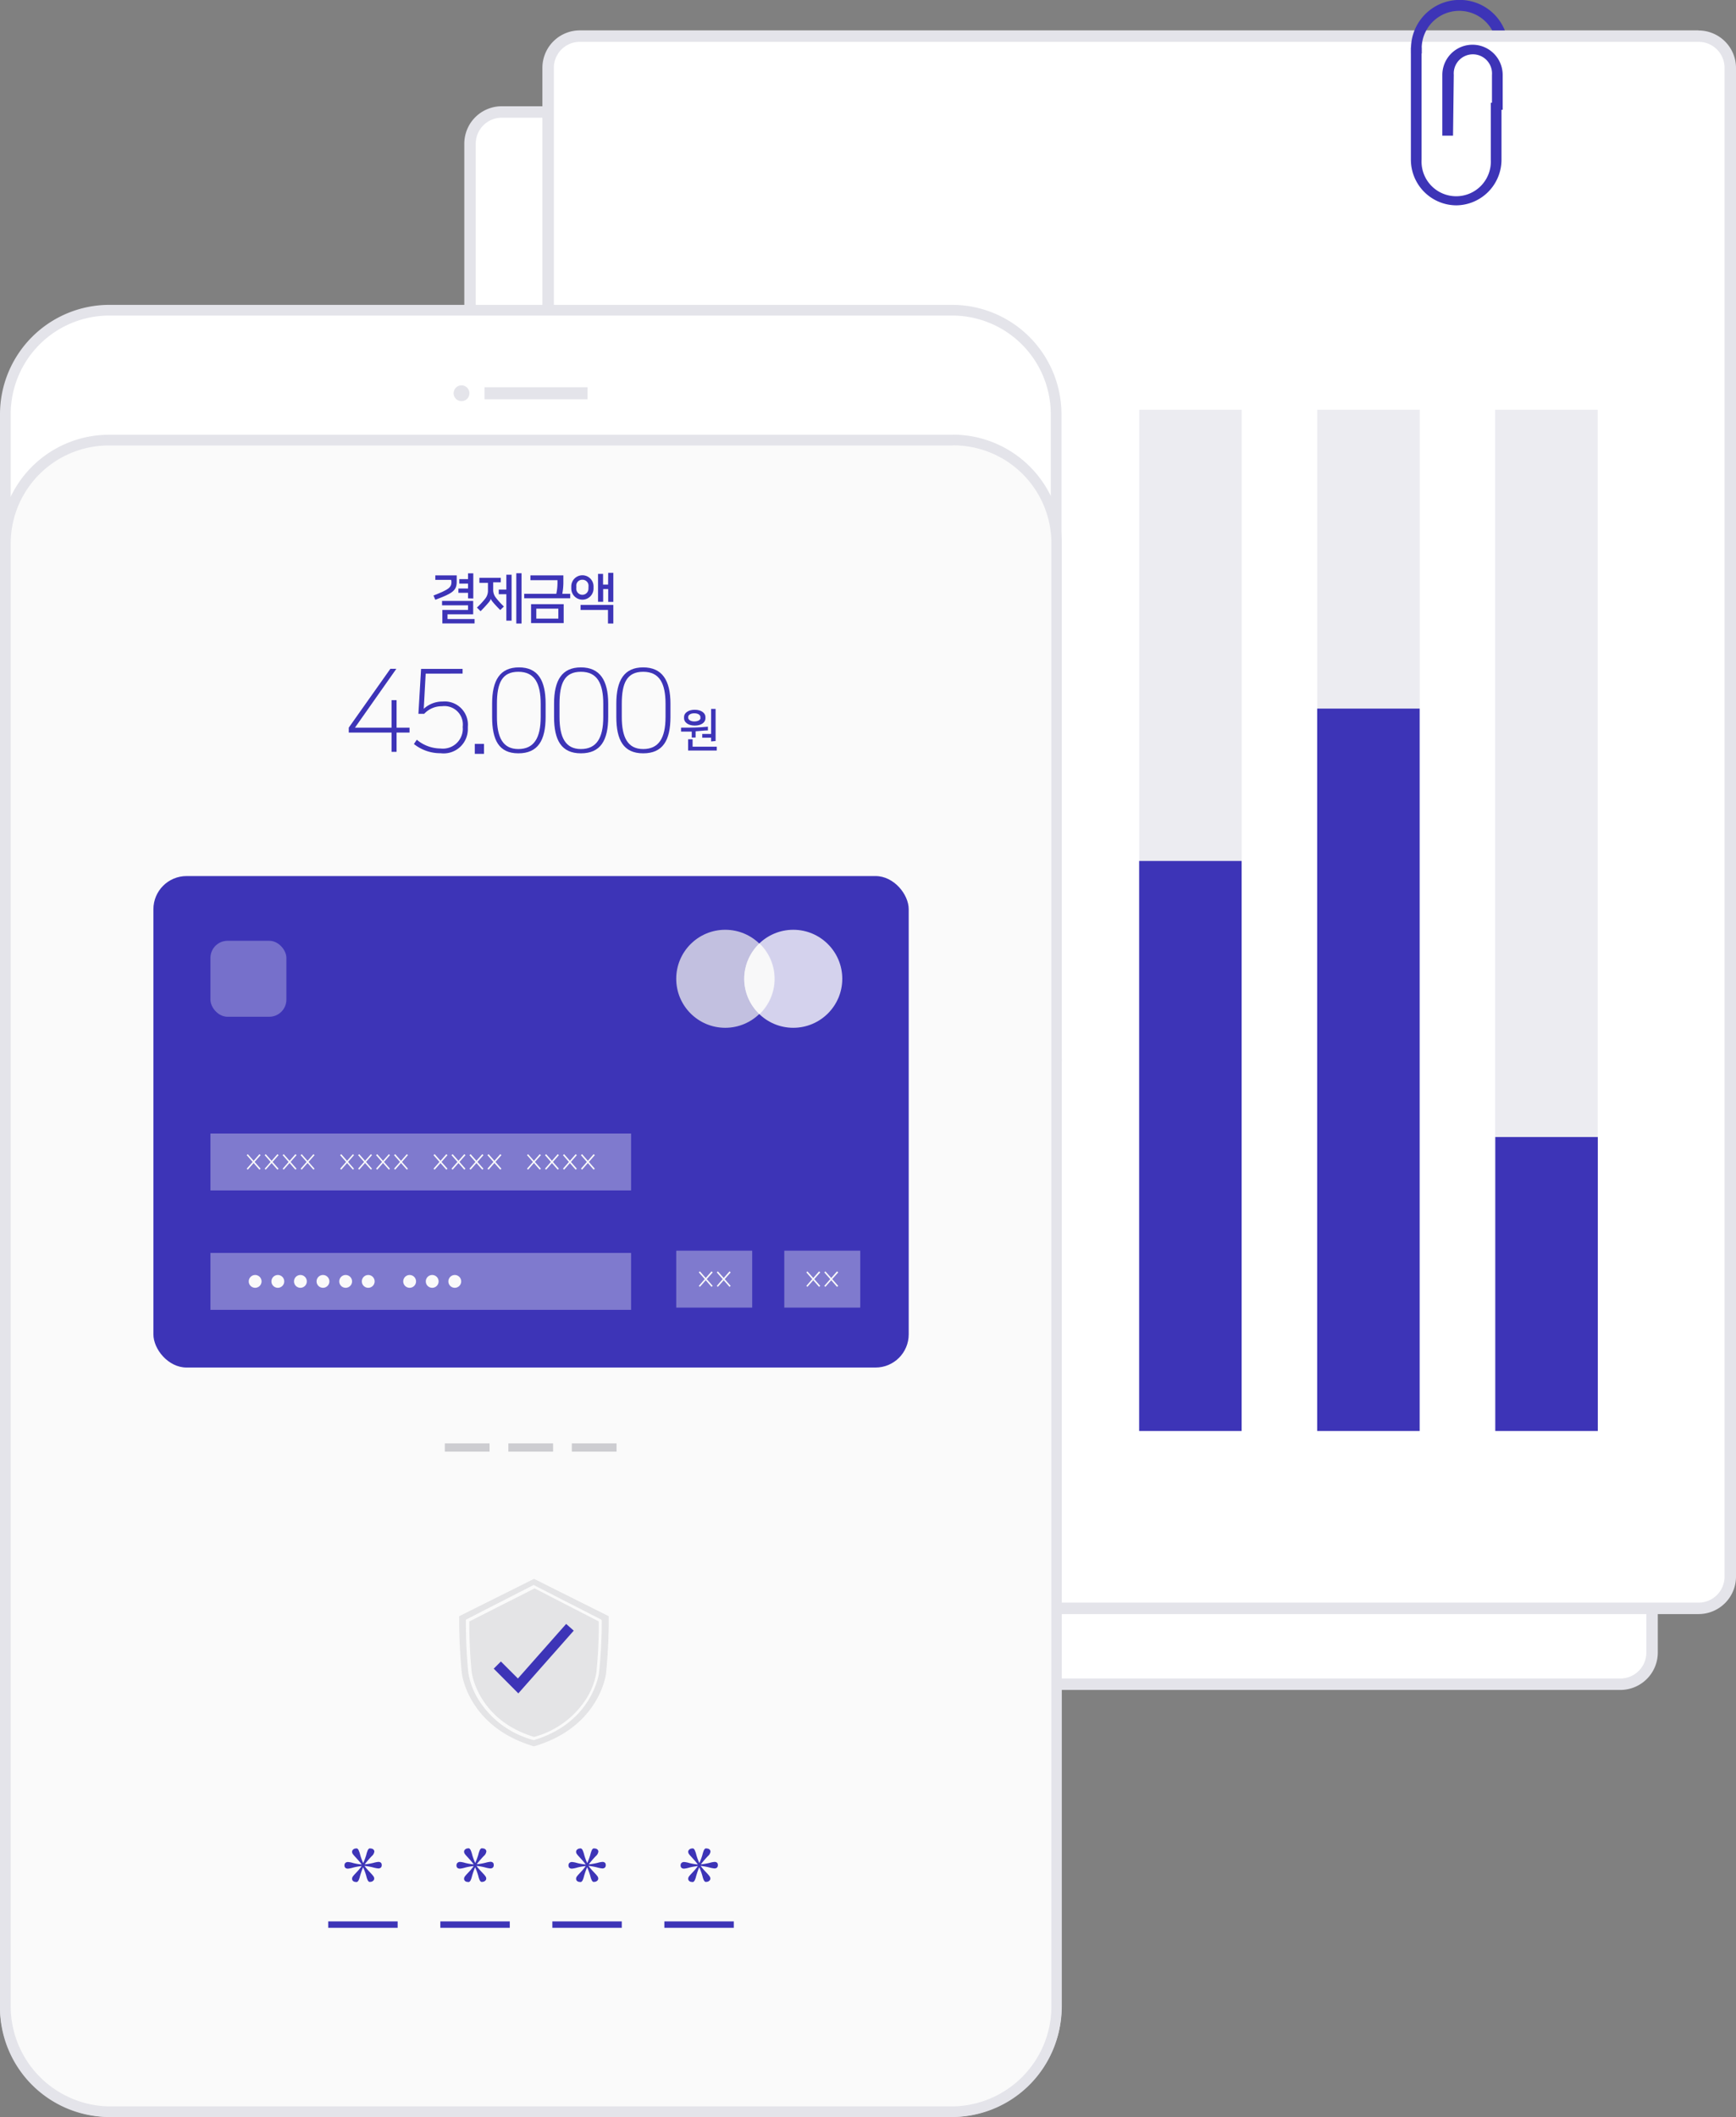 <svg xmlns="http://www.w3.org/2000/svg" viewBox="0 0 162.27 197.84"><rect x="0" y="0" width="162.27" height="197.84" fill="#808080" stroke="none"/><defs><style>.cls-1{fill:#fff;}.cls-2{fill:#e4e4ea;}.cls-3{fill:#3d34b7;}.cls-4{fill:#d0d0dd;opacity:0.4;}.cls-5{fill:#fafafa;}.cls-6{opacity:0.8;}.cls-7{opacity:0.7;}.cls-8{opacity:0.5;}.cls-9{fill:#cdcdd1;}.cls-10{opacity:0.3;}</style></defs><title>자산 3</title><g id="레이어_2" data-name="레이어 2"><g id="레이어_1-2" data-name="레이어 1"><rect class="cls-1" x="43.93" y="10.49" width="110.49" height="146.97" rx="2.97" ry="2.97"/><path class="cls-2" d="M151.46,11a2.43,2.43,0,0,1,2.43,2.43v141a2.43,2.43,0,0,1-2.43,2.43H46.9a2.43,2.43,0,0,1-2.43-2.43v-141A2.43,2.43,0,0,1,46.9,11H151.46m0-1.07H46.9a3.5,3.5,0,0,0-3.5,3.5v141a3.5,3.5,0,0,0,3.5,3.5H151.46a3.5,3.5,0,0,0,3.5-3.5v-141a3.5,3.5,0,0,0-3.5-3.5Z"/><rect class="cls-1" x="51.24" y="3.38" width="110.5" height="146.97" rx="2.97" ry="2.97"/><path class="cls-2" d="M158.77,3.91a2.43,2.43,0,0,1,2.43,2.43v141a2.43,2.43,0,0,1-2.43,2.43H54.2a2.43,2.43,0,0,1-2.43-2.43V6.35A2.43,2.43,0,0,1,54.2,3.91H158.77m0-1.07H54.2a3.5,3.5,0,0,0-3.5,3.5v141a3.5,3.5,0,0,0,3.5,3.5H158.77a3.5,3.5,0,0,0,3.5-3.5V6.35a3.5,3.5,0,0,0-3.5-3.5Z"/><path class="cls-3" d="M136.15,19.19a4.27,4.27,0,0,1-4.27-4.27V4.44h1V14.92a3.24,3.24,0,1,0,6.47,0V9.6h1v5.31A4.27,4.27,0,0,1,136.15,19.19Z"/><path class="cls-3" d="M135.82,12.68h-1V7a2.82,2.82,0,1,1,5.64,0v3.26h-1V7a1.79,1.79,0,1,0-3.57,0Z"/><path class="cls-3" d="M139.5,2.84h1.16a4.55,4.55,0,0,0-8.77,1.71V5h1V4.55a3.51,3.51,0,0,1,6.59-1.71Z"/><rect class="cls-4" x="63.55" y="81.22" width="95.44" height="9.58" transform="translate(25.27 197.28) rotate(-90)"/><rect class="cls-3" x="84.64" y="102.3" width="53.27" height="9.58" transform="translate(4.18 218.37) rotate(-90)"/><rect class="cls-4" x="80.19" y="81.22" width="95.44" height="9.58" transform="translate(41.91 213.92) rotate(-90)"/><rect class="cls-3" x="94.16" y="95.18" width="67.51" height="9.58" transform="translate(27.94 227.89) rotate(-90)"/><rect class="cls-4" x="96.83" y="81.22" width="95.44" height="9.58" transform="translate(58.54 230.56) rotate(-90)"/><rect class="cls-3" x="130.82" y="115.21" width="27.47" height="9.58" transform="translate(24.56 264.55) rotate(-90)"/><rect class="cls-1" x="0.52" y="28.99" width="98.25" height="168.34" rx="9.72" ry="9.72"/><path class="cls-2" d="M89,29.49a9.22,9.22,0,0,1,9.22,9.22V187.62A9.22,9.22,0,0,1,89,196.84H10.24A9.22,9.22,0,0,1,1,187.62V38.71a9.22,9.22,0,0,1,9.22-9.22H89m0-1H10.24A10.23,10.23,0,0,0,0,38.71V187.62a10.23,10.23,0,0,0,10.22,10.22H89a10.23,10.23,0,0,0,10.22-10.22V38.71A10.23,10.23,0,0,0,89,28.49Z"/><path class="cls-5" d="M10.36,197.34A9.87,9.87,0,0,1,.5,187.48V93.13a2,2,0,0,1,0-.27V50.79a9.69,9.69,0,0,1,9.67-9.67h78.9a9.69,9.69,0,0,1,9.67,9.67V98.89a2,2,0,0,1,0,.27v88.33a9.87,9.87,0,0,1-9.86,9.86Z"/><path class="cls-2" d="M89.11,41.62a9.17,9.17,0,0,1,9.17,9.17V98.89c0,.11,0,.22,0,.33v88.27a9.36,9.36,0,0,1-9.36,9.36H10.36A9.36,9.36,0,0,1,1,187.48V93.13c0-.11,0-.22,0-.33v-42a9.17,9.17,0,0,1,9.17-9.17h78.9m0-1H10.21A10.19,10.19,0,0,0,0,50.79v42a2.47,2.47,0,0,0,0,.34v94.35a10.37,10.37,0,0,0,10.36,10.36H88.89a10.37,10.37,0,0,0,10.36-10.36V99.23a2.5,2.5,0,0,0,0-.34V50.79A10.19,10.19,0,0,0,89.11,40.62Z"/><rect class="cls-3" x="14.34" y="81.87" width="70.6" height="45.93" rx="3.1" ry="3.1"/><g class="cls-6"><circle class="cls-2" cx="67.79" cy="91.47" r="4.58"/></g><g class="cls-6"><circle class="cls-5" cx="74.15" cy="91.47" r="4.58"/></g><g class="cls-6"><path class="cls-5" d="M69.56,91.47A4.57,4.57,0,0,0,71,94.78a4.58,4.58,0,0,0,0-6.61A4.57,4.57,0,0,0,69.56,91.47Z"/></g><g class="cls-7"><g class="cls-8"><rect class="cls-5" x="19.67" y="105.93" width="39.32" height="5.32"/></g><g class="cls-8"><rect class="cls-5" x="19.67" y="117.09" width="39.32" height="5.32"/></g><g class="cls-8"><rect class="cls-5" x="63.21" y="116.88" width="7.1" height="5.32"/></g><g class="cls-8"><rect class="cls-5" x="73.31" y="116.88" width="7.1" height="5.32"/></g></g><polygon class="cls-5" points="23.16 109.31 23.06 109.22 24.25 107.86 24.36 107.95 23.16 109.31"/><polygon class="cls-5" points="24.25 109.31 23.06 107.95 23.16 107.86 24.36 109.22 24.25 109.31"/><polygon class="cls-5" points="24.84 109.31 24.74 109.22 25.93 107.86 26.04 107.95 24.84 109.31"/><polygon class="cls-5" points="25.93 109.31 24.74 107.95 24.84 107.86 26.04 109.22 25.93 109.31"/><polygon class="cls-5" points="26.52 109.31 26.42 109.22 27.61 107.86 27.72 107.95 26.52 109.31"/><polygon class="cls-5" points="27.61 109.31 26.42 107.95 26.52 107.86 27.72 109.22 27.61 109.31"/><polygon class="cls-5" points="28.2 109.31 28.1 109.22 29.3 107.86 29.4 107.95 28.2 109.31"/><polygon class="cls-5" points="29.3 109.31 28.1 107.95 28.2 107.86 29.4 109.22 29.3 109.31"/><polygon class="cls-5" points="31.9 109.31 31.79 109.22 32.99 107.86 33.09 107.95 31.9 109.31"/><polygon class="cls-5" points="32.99 109.31 31.79 107.95 31.9 107.86 33.09 109.22 32.99 109.31"/><polygon class="cls-5" points="33.58 109.31 33.47 109.22 34.67 107.86 34.77 107.95 33.58 109.31"/><polygon class="cls-5" points="34.67 109.31 33.47 107.95 33.58 107.86 34.77 109.22 34.67 109.31"/><polygon class="cls-5" points="35.26 109.31 35.15 109.22 36.35 107.86 36.45 107.95 35.26 109.31"/><polygon class="cls-5" points="36.35 109.31 35.15 107.95 35.26 107.86 36.45 109.22 36.35 109.31"/><polygon class="cls-5" points="36.94 109.31 36.83 109.22 38.03 107.86 38.13 107.95 36.94 109.31"/><polygon class="cls-5" points="38.03 109.31 36.83 107.95 36.94 107.86 38.13 109.22 38.03 109.31"/><polygon class="cls-5" points="40.63 109.31 40.52 109.22 41.72 107.86 41.83 107.95 40.63 109.31"/><polygon class="cls-5" points="41.72 109.31 40.52 107.95 40.63 107.86 41.83 109.22 41.72 109.31"/><polygon class="cls-5" points="42.31 109.31 42.2 109.22 43.4 107.86 43.51 107.95 42.31 109.31"/><polygon class="cls-5" points="43.4 109.31 42.2 107.95 42.31 107.86 43.51 109.22 43.4 109.31"/><polygon class="cls-5" points="43.99 109.31 43.88 109.22 45.08 107.86 45.19 107.95 43.99 109.31"/><polygon class="cls-5" points="45.08 109.31 43.88 107.95 43.99 107.86 45.19 109.22 45.08 109.31"/><polygon class="cls-5" points="45.67 109.31 45.56 109.22 46.76 107.86 46.87 107.95 45.67 109.31"/><polygon class="cls-5" points="46.76 109.31 45.56 107.95 45.67 107.86 46.87 109.22 46.76 109.31"/><polygon class="cls-5" points="49.36 109.31 49.26 109.22 50.45 107.86 50.56 107.95 49.36 109.31"/><polygon class="cls-5" points="50.45 109.31 49.26 107.95 49.36 107.86 50.56 109.22 50.45 109.31"/><polygon class="cls-5" points="51.05 109.31 50.94 109.22 52.13 107.86 52.24 107.95 51.05 109.31"/><polygon class="cls-5" points="52.13 109.31 50.94 107.95 51.05 107.86 52.24 109.22 52.13 109.31"/><polygon class="cls-5" points="52.73 109.31 52.62 109.22 53.81 107.86 53.92 107.95 52.73 109.31"/><polygon class="cls-5" points="53.81 109.31 52.62 107.95 52.73 107.86 53.92 109.22 53.81 109.31"/><polygon class="cls-5" points="54.41 109.31 54.3 109.22 55.49 107.86 55.6 107.95 54.41 109.31"/><polygon class="cls-5" points="55.49 109.31 54.3 107.95 54.41 107.86 55.6 109.22 55.49 109.31"/><polygon class="cls-5" points="65.42 120.26 65.32 120.17 66.51 118.81 66.62 118.91 65.42 120.26"/><polygon class="cls-5" points="66.51 120.26 65.32 118.91 65.42 118.81 66.62 120.17 66.51 120.26"/><polygon class="cls-5" points="67.1 120.26 67 120.17 68.19 118.81 68.3 118.91 67.1 120.26"/><polygon class="cls-5" points="68.19 120.26 67 118.91 67.1 118.81 68.3 120.17 68.19 120.26"/><polygon class="cls-5" points="75.47 120.26 75.37 120.17 76.56 118.81 76.67 118.91 75.47 120.26"/><polygon class="cls-5" points="76.56 120.26 75.37 118.91 75.47 118.81 76.67 120.17 76.56 120.26"/><polygon class="cls-5" points="77.15 120.26 77.05 120.17 78.24 118.81 78.35 118.91 77.15 120.26"/><polygon class="cls-5" points="78.24 120.26 77.05 118.91 77.15 118.81 78.35 120.17 78.24 120.26"/><circle class="cls-5" cx="23.85" cy="119.75" r="0.6"/><circle class="cls-5" cx="25.97" cy="119.75" r="0.6"/><circle class="cls-5" cx="28.08" cy="119.75" r="0.6"/><circle class="cls-5" cx="30.19" cy="119.75" r="0.6"/><circle class="cls-5" cx="32.31" cy="119.75" r="0.6"/><circle class="cls-5" cx="34.42" cy="119.75" r="0.6"/><circle class="cls-5" cx="38.29" cy="119.75" r="0.6"/><circle class="cls-5" cx="40.4" cy="119.75" r="0.6"/><circle class="cls-5" cx="42.51" cy="119.75" r="0.6"/><path class="cls-3" d="M37.07,65.43V68h1.21v.46H37.07v1.8H36.6v-1.8h-4V68l3.89-5.5h.56L33.18,68H36.6V65.43Z"/><path class="cls-3" d="M43.25,67.92A1.72,1.72,0,0,0,41.31,66a2.22,2.22,0,0,0-1.66.71h-.54l.25-4.2h3.88v.44H39.79l-.18,3.29a2.57,2.57,0,0,1,1.76-.68,2.17,2.17,0,0,1,2.36,2.35v.2a2.26,2.26,0,0,1-2.55,2.28,3.93,3.93,0,0,1-2.49-.86l.27-.4a3.49,3.49,0,0,0,2.22.82,1.86,1.86,0,0,0,2.08-1.83Z"/><path class="cls-3" d="M44.38,69.52h.86v.93h-.86Z"/><path class="cls-3" d="M51,67c0,2.2-.72,3.4-2.55,3.4S46,69.14,46,67V65.76c0-2.18.73-3.39,2.51-3.39S51,63.59,51,65.76Zm-.46-1.22c0-1.91-.56-3-2.09-3s-2,1.06-2,3V67c0,1.92.56,3,2,3s2.09-1,2.09-3Z"/><path class="cls-3" d="M56.85,67c0,2.2-.72,3.4-2.55,3.4s-2.51-1.23-2.51-3.4V65.76c0-2.18.73-3.39,2.51-3.39s2.55,1.22,2.55,3.39Zm-.46-1.22c0-1.91-.56-3-2.09-3s-2,1.06-2,3V67c0,1.92.56,3,2,3s2.09-1,2.09-3Z"/><path class="cls-3" d="M62.67,67c0,2.2-.72,3.4-2.55,3.4s-2.51-1.23-2.51-3.4V65.76c0-2.18.73-3.39,2.51-3.39s2.55,1.22,2.55,3.39Zm-.46-1.22c0-1.91-.56-3-2.09-3s-2,1.06-2,3V67c0,1.92.56,3,2,3s2.09-1,2.09-3Z"/><path class="cls-3" d="M64.66,68.93v-.56h-1V68c.94,0,1.57,0,2.51-.09l0,.35c-.36,0-.73.06-1.15.08v.58Zm-.72-1.8V67c0-.35.37-.67,1-.67s1,.32,1,.67v.14c0,.35-.37.67-1,.67S63.94,67.48,63.94,67.13Zm.8,2.65H67v.36H64.32V69.09h.42Zm.73-2.68V67c0-.17-.2-.34-.57-.34s-.57.17-.57.34v.08c0,.17.21.34.57.34S65.48,67.27,65.48,67.1Zm1,2.19v-.35h-.83v-.35h.83V66.25h.42v3Z"/><path class="cls-3" d="M42.17,54.19H40.69v-.42h2v.62c0,.8-.41,1.07-2,1.66l-.17-.4c1.43-.55,1.68-.75,1.68-1.28Zm-.82,4.07V57h2.4v-.43H41.32v-.41h2.91v1.25h-2.4v.44h2.53v.41Zm2.4-2.34V55.4h-.9V55h.9v-.46h-.82v-.42h.82v-.54h.49v2.35Z"/><path class="cls-3" d="M45.87,56a1.2,1.2,0,0,1-.22.33c-.2.24-.46.52-.73.79l-.34-.34a7.53,7.53,0,0,0,.78-.84,1.2,1.2,0,0,0,.25-.8v-.67h-.8V54h2v.42H46.1v.67a1.19,1.19,0,0,0,.27.79,7.45,7.45,0,0,0,.73.8l-.34.33c-.27-.27-.48-.49-.68-.73a1.17,1.17,0,0,1-.21-.33Zm1.46-2.29h.49V58h-.49V55.53h-.71V55.1h.71Zm1.42,4.56h-.49V53.57h.49Z"/><path class="cls-3" d="M49.58,53.77h3.08v.72a5.81,5.81,0,0,1-.1,1h.74v.42H49v-.42h3a4.83,4.83,0,0,0,.11-1v-.27H49.58Zm3.11,4.46H49.64V56.46h3.05Zm-.5-1.35H50.13v.93h2.06Z"/><path class="cls-3" d="M55.48,54.77V55a1,1,0,0,1-2.08,0v-.2a1,1,0,0,1,2.08,0Zm-.47.17V54.8a.56.56,0,0,0-.57-.62.55.55,0,0,0-.57.62v.14a.57.57,0,1,0,1.13,0Zm-.74,1.59h3.06v1.74h-.5V57H54.27Zm2.58-3h.48v2.72h-.48v-1.2h-.47v1.19H55.9V53.63h.47v1h.47Z"/><rect class="cls-9" x="47.52" y="134.89" width="4.18" height="0.77"/><rect class="cls-9" x="41.58" y="134.89" width="4.18" height="0.77"/><rect class="cls-9" x="53.45" y="134.89" width="4.18" height="0.77"/><g class="cls-8"><path class="cls-9" d="M43.87,151.53a45.8,45.8,0,0,0,.22,4.72c0,.05.54,4.46,5.83,6.07a8.37,8.37,0,0,0,4.92-3.63,6.63,6.63,0,0,0,.91-2.43,45.77,45.77,0,0,0,.22-4.73l-6-3.09Z"/><path class="cls-9" d="M49.92,147.55l-7,3.49a52,52,0,0,0,.25,5.33s.54,5,6.74,6.83c6.2-1.82,6.74-6.83,6.74-6.83a52,52,0,0,0,.25-5.33Zm6.33,3.9A47.27,47.27,0,0,1,56,156.3s-.55,4.65-6.07,6.31h-.08a8.66,8.66,0,0,1-5.13-3.78,6.78,6.78,0,0,1-.95-2.54,47.4,47.4,0,0,1-.22-4.84v-.09l6.33-3.24,6.33,3.24Z"/></g><polygon class="cls-3" points="48.45 158.25 46.15 155.94 46.82 155.27 48.41 156.86 52.92 151.76 53.63 152.39 48.45 158.25"/><rect class="cls-3" x="30.68" y="179.56" width="6.49" height="0.6"/><rect class="cls-3" x="41.16" y="179.56" width="6.49" height="0.6"/><rect class="cls-3" x="51.63" y="179.56" width="6.49" height="0.6"/><rect class="cls-3" x="62.1" y="179.56" width="6.49" height="0.6"/><path class="cls-3" d="M35.68,174.3a.29.29,0,0,1-.09.24.36.36,0,0,1-.24.07,2.63,2.63,0,0,1-.46-.09,6.15,6.15,0,0,0-.82-.15,4.69,4.69,0,0,0,.37.45l.29.31a2,2,0,0,1,.18.22.36.36,0,0,1,.07.21.26.26,0,0,1-.11.21.34.34,0,0,1-.22.09.27.27,0,0,1-.15,0,.38.38,0,0,1-.12-.13,1.76,1.76,0,0,1-.14-.41,5.8,5.8,0,0,0-.3-.82,8.05,8.05,0,0,0-.29.83,1.84,1.84,0,0,1-.14.41.51.51,0,0,1-.12.13.25.25,0,0,1-.15,0,.35.35,0,0,1-.23-.08.26.26,0,0,1-.1-.21.35.35,0,0,1,.06-.2,2.13,2.13,0,0,1,.19-.23l.29-.31a4.8,4.8,0,0,0,.36-.45,5.1,5.1,0,0,0-.8.14,2.51,2.51,0,0,1-.48.1.37.37,0,0,1-.24-.07.29.29,0,0,1-.09-.24.29.29,0,0,1,.09-.23.35.35,0,0,1,.24-.08,2.07,2.07,0,0,1,.46.09,4.91,4.91,0,0,0,.82.14,5.64,5.64,0,0,0-.36-.44l-.29-.32a1.92,1.92,0,0,1-.19-.23.36.36,0,0,1-.06-.2.26.26,0,0,1,.11-.21.34.34,0,0,1,.22-.09.27.27,0,0,1,.15,0,.4.4,0,0,1,.12.13,2.46,2.46,0,0,1,.16.47,5.44,5.44,0,0,0,.28.76,5.53,5.53,0,0,0,.29-.78,2.43,2.43,0,0,1,.15-.45.39.39,0,0,1,.12-.13.26.26,0,0,1,.15,0,.35.35,0,0,1,.23.08.26.26,0,0,1,.1.21.66.66,0,0,1-.24.42,9.18,9.18,0,0,0-.66.77,5.94,5.94,0,0,0,.82-.14,2.39,2.39,0,0,1,.46-.09.35.35,0,0,1,.24.08A.29.29,0,0,1,35.68,174.3Z"/><path class="cls-3" d="M46.15,174.3a.29.29,0,0,1-.09.24.36.36,0,0,1-.24.07,2.63,2.63,0,0,1-.46-.09,6.15,6.15,0,0,0-.82-.15,4.69,4.69,0,0,0,.37.45l.29.31a2,2,0,0,1,.18.22.36.36,0,0,1,.07.21.26.26,0,0,1-.11.21.34.34,0,0,1-.22.09.27.27,0,0,1-.15,0,.38.38,0,0,1-.12-.13,1.76,1.76,0,0,1-.14-.41,5.8,5.8,0,0,0-.3-.82,8.05,8.05,0,0,0-.29.83,1.84,1.84,0,0,1-.14.41.51.51,0,0,1-.12.13.25.25,0,0,1-.15,0,.35.35,0,0,1-.23-.08.26.26,0,0,1-.1-.21.35.35,0,0,1,.06-.2,2.13,2.13,0,0,1,.19-.23l.29-.31a4.8,4.8,0,0,0,.36-.45,5.1,5.1,0,0,0-.8.14,2.51,2.51,0,0,1-.48.1.37.37,0,0,1-.24-.07.29.29,0,0,1-.09-.24.29.29,0,0,1,.09-.23A.35.35,0,0,1,43,174a2.07,2.07,0,0,1,.46.09,4.91,4.91,0,0,0,.82.14,5.64,5.64,0,0,0-.36-.44l-.29-.32a1.92,1.92,0,0,1-.19-.23.36.36,0,0,1-.06-.2.26.26,0,0,1,.11-.21.34.34,0,0,1,.22-.09.27.27,0,0,1,.15,0,.4.4,0,0,1,.12.13,2.46,2.46,0,0,1,.16.47,5.44,5.44,0,0,0,.28.76,5.53,5.53,0,0,0,.29-.78,2.43,2.43,0,0,1,.15-.45.39.39,0,0,1,.12-.13.26.26,0,0,1,.15,0,.35.35,0,0,1,.23.08.26.26,0,0,1,.1.21.66.66,0,0,1-.24.42,9.18,9.18,0,0,0-.66.77,5.94,5.94,0,0,0,.82-.14,2.39,2.39,0,0,1,.46-.09.35.35,0,0,1,.24.08A.29.29,0,0,1,46.15,174.3Z"/><path class="cls-3" d="M56.62,174.3a.29.29,0,0,1-.09.24.36.36,0,0,1-.24.07,2.63,2.63,0,0,1-.46-.09,6.15,6.15,0,0,0-.82-.15,4.69,4.69,0,0,0,.37.45l.29.31a2,2,0,0,1,.18.22.36.36,0,0,1,.07.21.26.26,0,0,1-.11.21.34.34,0,0,1-.22.09.27.27,0,0,1-.15,0,.38.38,0,0,1-.12-.13,1.76,1.76,0,0,1-.14-.41,5.8,5.8,0,0,0-.3-.82,8.05,8.05,0,0,0-.29.83,1.84,1.84,0,0,1-.14.41.51.51,0,0,1-.12.13.25.25,0,0,1-.15,0,.35.35,0,0,1-.23-.08.26.26,0,0,1-.1-.21.35.35,0,0,1,.06-.2,2.13,2.13,0,0,1,.19-.23l.29-.31a4.8,4.8,0,0,0,.36-.45,5.1,5.1,0,0,0-.8.14,2.51,2.51,0,0,1-.48.1.37.37,0,0,1-.24-.07.29.29,0,0,1-.09-.24.29.29,0,0,1,.09-.23.35.35,0,0,1,.24-.08,2.07,2.07,0,0,1,.46.09,4.91,4.91,0,0,0,.82.14,5.64,5.64,0,0,0-.36-.44l-.29-.32a1.92,1.92,0,0,1-.19-.23.36.36,0,0,1-.06-.2.26.26,0,0,1,.11-.21.34.34,0,0,1,.22-.09.27.27,0,0,1,.15,0,.4.4,0,0,1,.12.13,2.46,2.46,0,0,1,.16.47,5.44,5.44,0,0,0,.28.76,5.53,5.53,0,0,0,.29-.78,2.43,2.43,0,0,1,.15-.45.39.39,0,0,1,.12-.13.26.26,0,0,1,.15,0,.35.35,0,0,1,.23.08.26.26,0,0,1,.1.21.66.66,0,0,1-.24.42,9.18,9.18,0,0,0-.66.77,5.94,5.94,0,0,0,.82-.14,2.39,2.39,0,0,1,.46-.09.35.35,0,0,1,.24.08A.29.29,0,0,1,56.62,174.3Z"/><path class="cls-3" d="M67.1,174.3a.29.29,0,0,1-.09.24.36.36,0,0,1-.24.07,2.63,2.63,0,0,1-.46-.09,6.15,6.15,0,0,0-.82-.15,4.69,4.69,0,0,0,.37.45l.29.31a2,2,0,0,1,.18.22.36.36,0,0,1,.07.21.26.26,0,0,1-.11.21.34.34,0,0,1-.22.09.27.27,0,0,1-.15,0,.38.38,0,0,1-.12-.13,1.76,1.76,0,0,1-.14-.41,5.8,5.8,0,0,0-.3-.82,8.05,8.05,0,0,0-.29.83,1.84,1.84,0,0,1-.14.41.51.51,0,0,1-.12.13.25.25,0,0,1-.15,0,.35.35,0,0,1-.23-.08.26.26,0,0,1-.1-.21.35.35,0,0,1,.06-.2,2.13,2.13,0,0,1,.19-.23l.29-.31a4.8,4.8,0,0,0,.36-.45,5.1,5.1,0,0,0-.8.14,2.51,2.51,0,0,1-.48.1.37.37,0,0,1-.24-.07.29.29,0,0,1-.09-.24.29.29,0,0,1,.09-.23.35.35,0,0,1,.24-.08,2.07,2.07,0,0,1,.46.09,4.91,4.91,0,0,0,.82.14,5.64,5.64,0,0,0-.36-.44l-.29-.32a1.92,1.92,0,0,1-.19-.23.36.36,0,0,1-.06-.2.26.26,0,0,1,.11-.21.34.34,0,0,1,.22-.09.27.27,0,0,1,.15,0,.4.4,0,0,1,.12.13,2.46,2.46,0,0,1,.16.47,5.44,5.44,0,0,0,.28.76,5.53,5.53,0,0,0,.29-.78,2.43,2.43,0,0,1,.15-.45.39.39,0,0,1,.12-.13.26.26,0,0,1,.15,0,.35.35,0,0,1,.23.08.26.26,0,0,1,.1.21.66.66,0,0,1-.24.42,9.18,9.18,0,0,0-.66.77,5.94,5.94,0,0,0,.82-.14,2.39,2.39,0,0,1,.46-.09.35.35,0,0,1,.24.08A.29.29,0,0,1,67.1,174.3Z"/><g class="cls-10"><rect class="cls-5" x="19.67" y="87.92" width="7.1" height="7.1" rx="1.6" ry="1.6"/></g><rect class="cls-2" x="45.29" y="36.19" width="9.63" height="1.12"/><circle class="cls-2" cx="43.14" cy="36.75" r="0.74"/></g></g></svg>